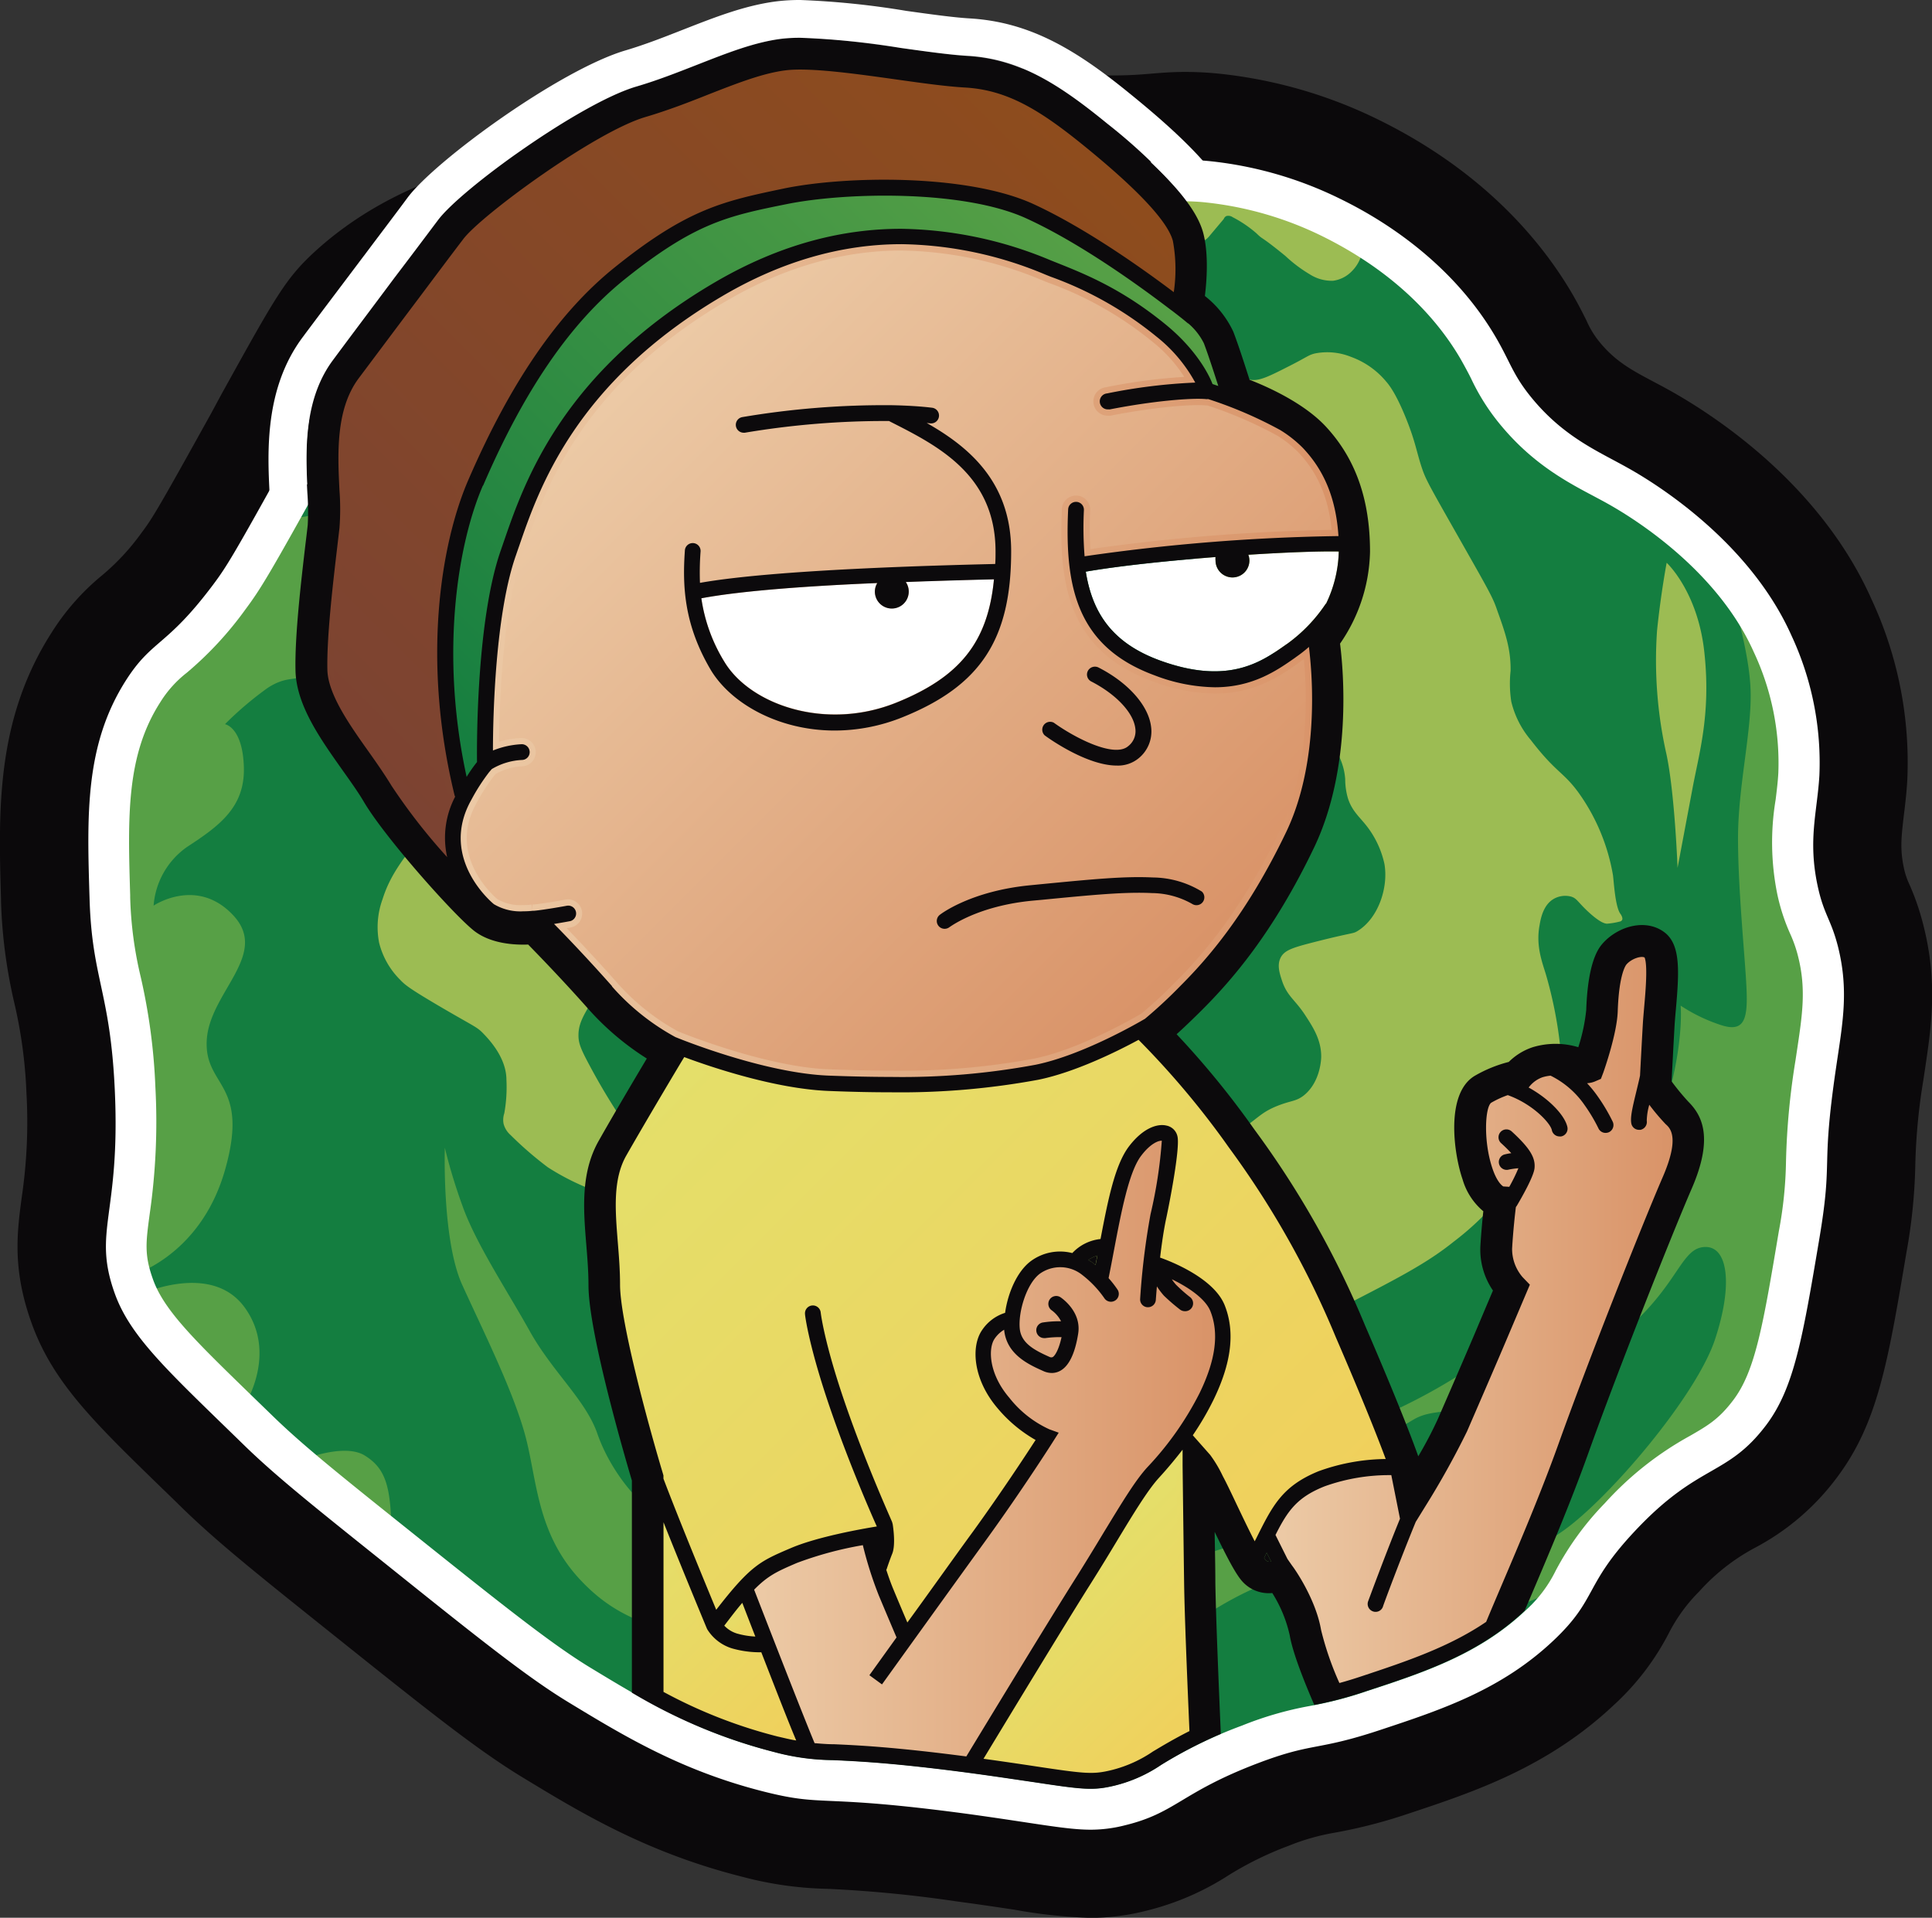 <svg id="Capa_1" data-name="Capa 1" xmlns="http://www.w3.org/2000/svg" xmlns:xlink="http://www.w3.org/1999/xlink" viewBox="0 0 306.76 304.51"><rect x="0" y="0" width="306.76" height="304.51" fill="#333333" stroke="none"/><defs><style>.cls-1{fill:#147e40;}.cls-2{fill:#57a046;}.cls-3{fill:#9cbc53;}.cls-4{fill:#fff;}.cls-5{fill:#0b090b;}.cls-10,.cls-11,.cls-12,.cls-13,.cls-14,.cls-15,.cls-6,.cls-7,.cls-8{stroke-miterlimit:10;}.cls-10,.cls-11,.cls-12,.cls-13,.cls-6,.cls-7{stroke-width:2px;}.cls-6{fill:url(#Degradado_sin_nombre_27);stroke:url(#Degradado_sin_nombre_27-2);}.cls-7{fill:url(#Degradado_sin_nombre_41);stroke:url(#Degradado_sin_nombre_41-2);}.cls-8{fill:url(#Degradado_sin_nombre_45);stroke:url(#Degradado_sin_nombre_45-2);}.cls-9{fill:#0c0a0c;}.cls-10{fill:url(#Degradado_sin_nombre_37);stroke:url(#Degradado_sin_nombre_37-2);}.cls-11{fill:url(#Degradado_sin_nombre_37-3);stroke:url(#Degradado_sin_nombre_37-4);}.cls-12{fill:url(#Degradado_sin_nombre_37-5);stroke:url(#Degradado_sin_nombre_37-6);}.cls-13{fill:url(#Degradado_sin_nombre_37-7);stroke:url(#Degradado_sin_nombre_37-8);}.cls-14{fill:url(#Degradado_sin_nombre_27-3);stroke:url(#Degradado_sin_nombre_27-4);}.cls-15{fill:url(#Degradado_sin_nombre_27-5);stroke:url(#Degradado_sin_nombre_27-6);}</style><linearGradient id="Degradado_sin_nombre_27" x1="96.57" y1="61.35" x2="189.59" y2="154.37" gradientUnits="userSpaceOnUse"><stop offset="0" stop-color="#eccaa6"/><stop offset="1" stop-color="#d99368"/></linearGradient><linearGradient id="Degradado_sin_nombre_27-2" x1="72.11" y1="104.89" x2="213.55" y2="104.89" xlink:href="#Degradado_sin_nombre_27"/><linearGradient id="Degradado_sin_nombre_41" x1="161.01" y1="11.02" x2="53.44" y2="118.59" gradientUnits="userSpaceOnUse"><stop offset="0" stop-color="#8e4c1d"/><stop offset="1" stop-color="#7c4332"/></linearGradient><linearGradient id="Degradado_sin_nombre_41-2" x1="162.02" y1="10.61" x2="52.85" y2="119.77" xlink:href="#Degradado_sin_nombre_41"/><linearGradient id="Degradado_sin_nombre_45" x1="168.17" y1="30.75" x2="74.82" y2="124.1" gradientUnits="userSpaceOnUse"><stop offset="0" stop-color="#57a046"/><stop offset="1" stop-color="#147e40"/></linearGradient><linearGradient id="Degradado_sin_nombre_45-2" x1="168.74" y1="30.62" x2="74.27" y2="125.08" xlink:href="#Degradado_sin_nombre_45"/><linearGradient id="Degradado_sin_nombre_37" x1="98.62" y1="248.45" x2="126.5" y2="276.33" gradientUnits="userSpaceOnUse"><stop offset="0" stop-color="#e4df6a"/><stop offset="1" stop-color="#f0d05c"/></linearGradient><linearGradient id="Degradado_sin_nombre_37-2" x1="96.16" y1="244.68" x2="128.64" y2="277.16" xlink:href="#Degradado_sin_nombre_37"/><linearGradient id="Degradado_sin_nombre_37-3" x1="116.22" y1="256.13" x2="119.93" y2="259.84" xlink:href="#Degradado_sin_nombre_37"/><linearGradient id="Degradado_sin_nombre_37-4" x1="115.62" y1="255.11" x2="121.43" y2="260.92" xlink:href="#Degradado_sin_nombre_37"/><linearGradient id="Degradado_sin_nombre_37-5" x1="167.57" y1="250.36" x2="190.48" y2="273.26" xlink:href="#Degradado_sin_nombre_37"/><linearGradient id="Degradado_sin_nombre_37-6" x1="166.96" y1="249.02" x2="191.65" y2="273.71" xlink:href="#Degradado_sin_nombre_37"/><linearGradient id="Degradado_sin_nombre_37-7" x1="106.7" y1="169.83" x2="194.35" y2="257.48" xlink:href="#Degradado_sin_nombre_37"/><linearGradient id="Degradado_sin_nombre_37-8" x1="105.67" y1="169.21" x2="195.34" y2="258.89" xlink:href="#Degradado_sin_nombre_37"/><linearGradient id="Degradado_sin_nombre_27-3" x1="119.71" y1="230.02" x2="192.88" y2="230.02" xlink:href="#Degradado_sin_nombre_27"/><linearGradient id="Degradado_sin_nombre_27-4" x1="119.13" y1="230.04" x2="193.38" y2="230.04" xlink:href="#Degradado_sin_nombre_27"/><linearGradient id="Degradado_sin_nombre_27-5" x1="202.52" y1="209.58" x2="265.57" y2="209.58" xlink:href="#Degradado_sin_nombre_27"/><linearGradient id="Degradado_sin_nombre_27-6" x1="201.96" y1="209.63" x2="266.07" y2="209.63" xlink:href="#Degradado_sin_nombre_27"/></defs><title>logo</title><path class="cls-1" d="M173.2,297a78,78,0,0,1-11.08-1.21c-2.45-.37-5.51-.83-9.25-1.33a205.88,205.88,0,0,0-21.14-2,50,50,0,0,1-12-1.68c-14.12-3.56-23.67-9.36-32.9-15-6.82-4.14-14.57-10.34-30-22.69-11.24-9-17.43-13.94-22.72-19.1-1.15-1.12-2.24-2.19-3.29-3.2-10.29-10-16-15.49-18.73-23.26-2.46-6.87-1.87-11.34-1.18-16.52a88.46,88.46,0,0,0,.8-17.81A82.51,82.51,0,0,0,9.63,157.8a73.76,73.76,0,0,1-1.94-14.91v-.35c-.41-13.43-.79-26.11,6.8-38A30.68,30.68,0,0,1,21.15,97a43.82,43.82,0,0,0,7.4-8c1.93-2.56,2.95-4.25,11.51-19.68l1.76-3.18c8.44-15.25,9.52-17.21,13.3-20.68,7.52-6.92,15.59-9.72,20.93-11.58a48,48,0,0,1,13-2.76,23.12,23.12,0,0,0,8.37-2,31.76,31.76,0,0,0,7.41-4.32A35.73,35.73,0,0,1,116.7,18.7a62.73,62.73,0,0,1,16.92-2.5h0c4.2-.17,7.08.06,18.69,1.21,6.78.67,11.05,1.11,13.93,1.41,4.87.51,5.49.58,7.53.63a76.69,76.69,0,0,0,9.69-.28,44.76,44.76,0,0,1,9.46,0,67,67,0,0,1,22.65,6.56c15.38,7.56,23.53,17.66,27.65,24.8.84,1.46,1.44,2.66,2,3.72a21.64,21.64,0,0,0,3,4.88c3.48,4.22,7.11,6.14,10.95,8.17l2.3,1.24c4.87,2.71,21.35,12.84,28.86,29.71a54,54,0,0,1,5,25.24c-.11,1.84-.31,3.49-.51,5.08-.45,3.64-.8,6.51.08,10.68a18.46,18.46,0,0,0,1.31,4,33.31,33.31,0,0,1,1.9,5.53c1.92,7.64,1,13.58.07,19.87L298,170.3a101.61,101.61,0,0,0-1.37,14.42,77.8,77.8,0,0,1-1.32,13c-2.83,16.84-4.25,25.29-9.66,32.47a31.25,31.25,0,0,1-10.78,9.12,39.65,39.65,0,0,0-10.56,8.3,33.66,33.66,0,0,0-5.89,8.09,33.71,33.71,0,0,1-7.28,9.52c-9.36,8.84-19.84,12.31-30,15.67a74.18,74.18,0,0,1-10.7,2.79,42.33,42.33,0,0,0-8.58,2.44,61.82,61.82,0,0,0-10.76,5.28,34.74,34.74,0,0,1-10.91,4.74A28.26,28.26,0,0,1,173.2,297Z"/><path class="cls-2" d="M63.07,114.1c4.89-1.78,12.75-11.26,28.45-17s24.59-5.48,28.15-4.89,8.29,1.48,10.07-2.37-2.37-6.67-7.55-6.81-19.12-.08-25.34-.86-14.66,2.34-17.33,5.45-5.22,7.11-9.11,6.22S64.52,90,66.07,86.25s3.12-7.67.78-10.78-6,.55-9.11,2.33-9.89,5.89-12.11,3.67S35.41,96.36,35.41,96.36L20.5,114.13l-3.87,19.78L19,157l2.11,17.34L18.74,200.8l1.76,6.45,15,18,17.29,16.32,9.38,3.56c0-8.66-.67-11.77-4.23-14s-11.11,1.12-11.11,1.12l-8-9.12s5.34-8.22,0-15.55-16.66-2-16.66-2l-1.69-2.89s11.24-2.89,15.24-16.89-3.33-13.11-2.89-20.67,10-13.55,4.22-19.77-12.66-1.56-12.66-1.56a12.52,12.52,0,0,1,5.33-9.33c5.11-3.34,9.19-6.3,9-12.67s-3-6.81-3-6.81a53.91,53.91,0,0,1,6.81-5.78c3-1.93,4.3-1,5.93-2.08s2.07-6.22,5.18-7.11,5,1.93,4.3,4.74S58.19,115.87,63.07,114.1Z"/><path class="cls-2" d="M249.85,225s-6.89,5.34-19.78,10-17.22,5.11-29.55,8.89-25.11,8.11-33.89,12.67S150.07,262,144,259.47s-8.55-5.22-10.66-8.34-5.11-7-10.34-8.66-10.11,2.11-15.89-.34S96.7,233,94.85,227.65s-7.11-9.78-10.74-16.29-8.62-14-10.72-20a87,87,0,0,1-2.76-9.11s-.47,14.66,2.76,21.77,7.91,16.45,9.91,23.56,1.77,15.78,8.89,23.33,12.66,6.45,19.55,11.56,9,7.18,9.85,8.52,1.48,2.37,2.82,1.92,7.18-2.59,11.48-1.33,15.33,7,23.48,6.07,12.15-3.4,16.89-8.59,17.7-16.48,29.26-19,29.67-9.22,35-13.44S249.85,225,249.85,225Z"/><path class="cls-2" d="M288,150.1l-1.71-12.6V123.73l-3-15.41L274.78,94s3,9.19,3.18,15.71-2,15.18-2,23.4,1.11,18.78,1.34,23.67-.23,7.22-4,6a26.48,26.48,0,0,1-6.45-3.1s1.56,16.32-13.55,38.36-41.11,29.52-41.11,29.52a18.51,18.51,0,0,0,4.88.44c3.49,0,5.93-1.77,7.49-2.66s3.26-1.11,6.74-1.41,9.11-.22,22-9,13-16.3,17-16.89,5,5.63,2,14.66S255.43,238,248.11,243.13s-15.7,6.82-23.55,11.12a89.7,89.7,0,0,0-13,8.59s.74,1,7.7,0S229.44,260,237,256.76s11.7-4.89,11.7-4.89l7.56-9.18,7.7-8.59,11.86-6.82L282.63,216l3.62-14.66V182.25l3.05-21Z"/><path class="cls-3" d="M256.11,139a31.61,31.61,0,0,0-5.48-13.15c-2.46-3.36-3.55-3.12-7.56-8.33a14.72,14.72,0,0,1-3.11-6.11,18.76,18.76,0,0,1-.11-4.89c.05-3.45-.83-6-2.11-9.56C237,94.77,236.52,94,230.85,84c-4.09-7.2-4.52-8-5.11-9.77-.82-2.48-1-4.08-2.44-7.67-1.65-4.12-2.78-5.49-3.23-6a13,13,0,0,0-5.55-3.89,10.09,10.09,0,0,0-5.67-.56c-1.1.25-1.16.5-4.11,2s-4.5,2.28-5.78,2.23-2.28-.67-4.33-1.89c-3.19-1.91-3.67-3.17-5.78-3.45a7.33,7.33,0,0,0-3.11.34c-1.84.55-2.27,1.37-3.67,2a7,7,0,0,1-5.77,0c-3-1.64-3.63-6.71-2.34-10.23a10.73,10.73,0,0,1,5.34-5.66c2.16-1,2.67-.26,7.77-1.67,3.56-1,4.41-1.65,4.89-2.22l2.34-2.78a.87.87,0,0,1,.41-.47,1.18,1.18,0,0,1,1,.17,19,19,0,0,1,3.8,2.58c1.15,1.13.44.2,4.58,3.58A22.39,22.39,0,0,0,208,43.58a6.44,6.44,0,0,0,3.67,1,5.07,5.07,0,0,0,2.94-1.48,6.06,6.06,0,0,0,1.78-4.88c-.72-4.49-10.08-6.51-15.31-7.63a66,66,0,0,0-12.66-1.41c-5.61-.16-6.85.37-12.82.44a112.92,112.92,0,0,1-15-.89c-11.85-1.29-10.6-2.55-19.11-3-3.24-.19-8.38.44-18.67,1.7a3.8,3.8,0,0,0-1.33.37c-2.09,1.05-1.62,3.42-3.45,5.78-1.58,2.05-2.72,1.27-4,3.22-1,1.55-1.83,4.4-.33,6.22a4.81,4.81,0,0,0,4.67,1.34c1.87-.43,2.49-1.77,4.33-3.45a19.55,19.55,0,0,1,7-3.89c3.88-1.41,4.43-.24,10.56-1.44,3.72-.73,3.83-1.22,7.89-1.89,4.69-.78,6.54-.45,7.88,0A7.46,7.46,0,0,1,160.63,37a6.31,6.31,0,0,1,.67,3.34,7.22,7.22,0,0,1-1.89,4.22c-1.46,1.49-3.08,1.62-7,2.33a58.74,58.74,0,0,0-7.89,1.67c-3.84,1.45-6.13,4-8.67,6.89a31.18,31.18,0,0,0-5.33,8.44c-1.05,2.49-2.18,5.23-.89,6.89A3.63,3.63,0,0,0,132.07,72c2.1.23,3.1-1.37,5.67-2.33,1-.37,1.75-.47,5.11-.56,8.7-.23,8.48.28,11.34-.11a59.08,59.08,0,0,0,9.22-2.44c3.92-1.22,5.88-2,7.33-1,1,.72,1.3,2,1.78,4,.66,2.77,0,3.18.67,5,.42,1.14,1.43,2.24,3.44,4.44a29.29,29.29,0,0,0,3,3,23.63,23.63,0,0,0,4.78,3.11c3.12,1.65,5.31,3.57,8.59,6.45,2,1.77,5,5.94,10.82,14.22,0,0,2.59,3.68,6.22,9.63,2.41,4,3.36,5.81,3.55,8.3a10.88,10.88,0,0,0,.45,3.11c.72,2.16,2,3,3.26,4.74a15,15,0,0,1,2.52,5.63c.65,3.78-1,8.67-4.3,10.66-.78.47-.58.14-7,1.78-3.3.85-4.6,1.26-5.19,2.45s-.15,2.48.22,3.63c.84,2.54,2.1,3,3.78,5.63,1.16,1.79,2.46,3.79,2.45,6.44,0,.3-.09,4-2.75,6.15-1.28,1-2,.78-4.29,1.7-2.67,1.09-3,2-6.3,4.15-4.15,2.74-6.22,4.11-8.52,3.78s-3.8-2.08-6-4.59c-3.39-3.91-3.48-6.44-6-7.12a6.65,6.65,0,0,0-4.44.75c-1.37.65-1.59,1.24-4.67,3.92-2.41,2.11-3,2.35-3.63,2.45a5,5,0,0,1-4-1.34c-1.19-1.16-.89-2.26-2.15-3.33a4.18,4.18,0,0,0-2.59-1c-1.44,0-1.88,1-3.78,2.15-1.09.64-3.59,2.1-5.77,1.26a5.19,5.19,0,0,1-2.74-3.19c-.52-1.48-.21-2.6.37-5.48.72-3.63,1.16-4.28,1.11-6.29a7.57,7.57,0,0,0-.74-3.63c-.67-1.23-1.46-1.59-3.71-3.26a26.57,26.57,0,0,1-4.22-3.48c-.77-.93-2.65-3.18-2.37-6,.22-2.18,1.62-3.6,3-5a15.57,15.57,0,0,1,6.67-3.85,13.12,13.12,0,0,1,6.15-.81,12.67,12.67,0,0,1,5,1.85,9.91,9.91,0,0,1,4.3,3.92,4.83,4.83,0,0,1,.74,3.26c-.31,1.46-1.53,2.32-3,3.34-2.12,1.5-2.92,1.23-4.14,2.59a5.14,5.14,0,0,0-1.48,3,5.58,5.58,0,0,0,1.85,4.07c1.55,1.68,3.52,2.32,7.4,3.56,3.13,1,3.33.77,6.15,1.77s2.89,1.31,4.22,1.49a10.29,10.29,0,0,0,6.52-1.41c.95-.6.44-.53,4.6-5.48a7,7,0,0,0,1.77-2.82,6.1,6.1,0,0,0-.59-4.22c-1-1.79-2.63-2.54-5.78-3.93-3.31-1.45-3.91-1.1-5.33-2.29a7.57,7.57,0,0,1-2.81-5.11c-.06-1.49.57-1.77,2.07-5.63,1.05-2.72,1.57-4.1,1.26-5.19-.53-1.81-2.38-2.74-4.3-3.7a19,19,0,0,0-6.37-1.71,15.7,15.7,0,0,0-4.89-.22,13.92,13.92,0,0,0-5.26,2.15c-2.16,1.32-2.1,1.88-3.4,2.22a5.58,5.58,0,0,1-5.26-1.33,5.05,5.05,0,0,1-1.56-3.93c.39-2.73,3.95-4.3,7.3-5.77,2.61-1.16,3.56-1.1,6.66-2.67,2.51-1.27,2.18-1.46,3.45-1.89a12.22,12.22,0,0,1,9,.67c1.79.88,2,1.59,3.78,2a7,7,0,0,0,4.44-.34c.22-.09,3.46-1.58,3.56-4.11.06-1.71-1.34-2.93-3.34-4.66a21.2,21.2,0,0,0-5.89-3.67A23.43,23.43,0,0,0,158.85,100c-3.85.18-8.64.39-12.11,3.56a37.05,37.05,0,0,1-4,3.55c-2.78,2.06-4,2.22-4.67,2.23a6.37,6.37,0,0,1-3.88-1.56c-1.87-1.39-1.92-2.6-3.34-4a8.54,8.54,0,0,0-5.66-2.44c-2.66.07-4.58,2-7.12,4.44s-1.91,2.77-3.77,4.33c-.74.62-1.73,1.33-8.11,3.89-4.28,1.72-5,1.86-6.37,2.89-.28.21-3.86,2.89-3.89,4.89a.81.81,0,0,1-.19.56c-.51.47-2.08-.22-3.11-1.08-1.5-1.25-1.09-2.22-2.33-3.48a6,6,0,0,0-4.78-1.67c-.89.11-1.5.43-4.78,2.89-2.1,1.57-3.14,2.36-3.78,2.89a66.74,66.74,0,0,0-9,9.45c-4,5-6,7.59-7.22,11.44a13,13,0,0,0-.55,6.89,12.54,12.54,0,0,0,3.33,5.89c.78.83,1.51,1.41,5.89,4,6,3.53,6.25,3.43,7.33,4.55.87.91,3.66,3.8,3.67,7.34a23.46,23.46,0,0,1-.34,5.33,3.28,3.28,0,0,0-.11,1.67,3.59,3.59,0,0,0,1.11,1.78A56.42,56.42,0,0,0,87,185.36a38.91,38.91,0,0,0,8.89,4.22c2.84.92,5.26,1.24,10.11,1.89,4.51.6,7.36,1,7.56.33.26-.83-4.52-1.9-9.22-6.55a55.27,55.27,0,0,1-4.89-6.45A100.75,100.75,0,0,1,93.52,169c-1.31-2.45-1.69-3.39-1.67-4.66,0-1.92.94-3.39,2.56-6,2-3.25,2.81-3.34,3.11-5.11s-.4-3.05.44-4c.23-.26.86-.83,3-.78,2.49.06,3.69.88,6.89,2.11,4.15,1.59,4.59,1.15,6.56,2.44a8.75,8.75,0,0,1,3.66,3.78c1,2.25.37,4.46-.33,6.89-.94,3.26-1.79,3.4-3.55,7.78-1.94,4.82-1.69,6.57-1.56,7.22a7.48,7.48,0,0,0,2.56,4.44c1.44,1.12,2.54.88,5.33,1.56a20.21,20.21,0,0,1,6.67,2.67,14.42,14.42,0,0,1,5.33,7.22c.6,1.93.51,4,.33,8.22-.16,3.91-.58,5.12-.11,7.89.33,1.95.62,3.53,1.89,5a9.11,9.11,0,0,0,5.78,2.78c1.91.25,2.28-.24,5.55-.34,2.56-.07,3.52.19,5.11.23,3.92.09,7-1.26,9.67-2.45,4.12-1.82,4.33-2.89,10.22-6.78,7.65-5,8.37-3.95,12.89-7.77,2.66-2.25,7.39-6.85,7.78-7.23a19.41,19.41,0,0,1,6.67-4.77c2.84-1.14,4.42-.82,5.22-.56a4.73,4.73,0,0,1,3,2.45c.59,1.52-.19,3.14-1,4.55a34.41,34.41,0,0,1-7.67,8.89c-5.28,4.52-7.93,6.78-9.89,8.22-5.61,4.12-8.41,6.18-10.55,7.34-1.82,1-3.21,2.63-5,3.66-.26.15-1,.56-.95,1,0,.29.4.49.92.7a6,6,0,0,0,6.75-.75c3-2.26,6.45-3.67,9.61-5.61,2.54-1.56,3-1.51,10.19-4.86,5.53-2.55,10.72-5.1,14.07-6.81,9.05-4.63,13.58-7,17.78-10.37a44.94,44.94,0,0,0,12.44-14.52c2.3-4.42,5.28-10.13,4.45-17a67,67,0,0,0-2.23-11c-.65-2.09-1.57-4.56-1-7.7.2-1.18.61-3.37,2.37-4.3a3.68,3.68,0,0,1,2.66-.3c.92.29,1,.81,2.67,2.37,1.94,1.8,2.71,1.91,3,1.93a11.19,11.19,0,0,0,2-.33.58.58,0,0,0,.4-.23c.21-.33-.18-.91-.25-1C256.47,144,256.26,140.23,256.11,139Z"/><path class="cls-3" d="M115.41,213.58c-4-4.33-6.45-6.89-9.67-9.33a49.24,49.24,0,0,0-5-3.45,76.13,76.13,0,0,1,3.67,7.22c1.11,2.78,3.89,9,6.89,12.34a30.45,30.45,0,0,0,10.55,7.33,17.9,17.9,0,0,0,5.56.78,51.55,51.55,0,0,1-4.67-5.67A60.58,60.58,0,0,0,115.41,213.58Z"/><path class="cls-3" d="M270.63,103.73c-1-9.78-6-14.37-6-14.37s-.93,4.89-1.53,10.81a67.79,67.79,0,0,0,1.49,19.56c1.33,6.22,1.77,18.07,1.77,18.07l2.37-12.59C269.74,119.73,271.67,113.5,270.63,103.73Z"/><path class="cls-4" d="M173.2,297a78,78,0,0,1-11.08-1.21c-2.45-.37-5.51-.83-9.25-1.33a205.88,205.88,0,0,0-21.14-2,50,50,0,0,1-12-1.68c-14.12-3.56-23.67-9.36-32.9-15-6.82-4.14-14.57-10.34-30-22.69-11.24-9-17.43-13.94-22.72-19.1-1.15-1.12-2.24-2.19-3.29-3.2-10.29-10-16-15.49-18.73-23.26-2.46-6.87-1.87-11.34-1.18-16.52a88.46,88.46,0,0,0,.8-17.81A82.51,82.51,0,0,0,9.63,157.8a73.76,73.76,0,0,1-1.94-14.91v-.35c-.41-13.43-.79-26.11,6.8-38A30.68,30.68,0,0,1,21.15,97a43.82,43.82,0,0,0,7.4-8c1.93-2.56,2.95-4.25,11.51-19.68l1.76-3.18c8.44-15.25,9.52-17.21,13.3-20.68,7.52-6.92,15.59-9.72,20.93-11.58a48,48,0,0,1,13-2.76,23.12,23.12,0,0,0,8.37-2,31.76,31.76,0,0,0,7.41-4.32A35.73,35.73,0,0,1,116.7,18.7a62.73,62.73,0,0,1,16.92-2.5h0c4.2-.17,7.08.06,18.69,1.21,6.78.67,11.05,1.11,13.93,1.41,4.87.51,5.49.58,7.53.63a76.69,76.69,0,0,0,9.69-.28,44.76,44.76,0,0,1,9.46,0,67,67,0,0,1,22.65,6.56c15.38,7.56,23.53,17.66,27.65,24.8.84,1.46,1.44,2.66,2,3.72a21.64,21.64,0,0,0,3,4.88c3.48,4.22,7.11,6.14,10.95,8.17l2.3,1.24c4.87,2.71,21.35,12.84,28.86,29.71a54,54,0,0,1,5,25.24c-.11,1.84-.31,3.49-.51,5.08-.45,3.64-.8,6.51.08,10.68a18.46,18.46,0,0,0,1.31,4,33.31,33.31,0,0,1,1.9,5.53c1.92,7.64,1,13.58.07,19.87L298,170.3a101.61,101.61,0,0,0-1.37,14.42,77.8,77.8,0,0,1-1.32,13c-2.83,16.84-4.25,25.29-9.66,32.47a31.25,31.25,0,0,1-10.78,9.12,39.65,39.65,0,0,0-10.56,8.3,33.66,33.66,0,0,0-5.89,8.09,33.71,33.71,0,0,1-7.28,9.52c-9.36,8.84-19.84,12.31-30,15.67a74.18,74.18,0,0,1-10.7,2.79,42.33,42.33,0,0,0-8.58,2.44,61.82,61.82,0,0,0-10.76,5.28,34.74,34.74,0,0,1-10.91,4.74A28.26,28.26,0,0,1,173.2,297Zm-39-267.83a50.49,50.49,0,0,0-13.59,1.94,23,23,0,0,0-8,4.18,44.67,44.67,0,0,1-10.07,5.83A35.79,35.79,0,0,1,90.2,44.07a34.87,34.87,0,0,0-9.88,2.09c-4.59,1.6-10.86,3.78-16.4,8.87-2.16,2-3,3.35-10.73,17.4l-1.76,3.19c-8.69,15.66-10,17.84-12.5,21.2a55.62,55.62,0,0,1-9.27,10,17.86,17.86,0,0,0-4.22,4.7C20,120,20.3,129.8,20.67,142.14v.35a61,61,0,0,0,1.66,12.58,94.44,94.44,0,0,1,2.34,17.53,102.25,102.25,0,0,1-.9,20.15c-.62,4.61-.87,6.52.53,10.42,1.76,4.92,6.66,9.68,15.55,18.32l3.31,3.21c4.64,4.53,10,8.87,21.74,18.25,15,12,22.55,18,28.65,21.74,8.8,5.34,17.11,10.39,29.33,13.47a36.94,36.94,0,0,0,9.42,1.3c3.91.18,9.81.44,22.3,2.12,3.84.52,6.95,1,9.45,1.36,7.93,1.2,9.54,1.4,13,.55a22.83,22.83,0,0,0,7.32-3.27A72.5,72.5,0,0,1,197.2,274,55,55,0,0,1,208,270.88a61.39,61.39,0,0,0,9.06-2.36c9.19-3,17.87-5.92,25.14-12.78a20.76,20.76,0,0,0,4.8-6.32,46.34,46.34,0,0,1,7.81-10.73A51.81,51.81,0,0,1,268.32,228c2.88-1.66,4.61-2.67,6.9-5.7,3.5-4.64,4.74-12,7.22-26.79a64.72,64.72,0,0,0,1.14-11.16,115.31,115.31,0,0,1,1.51-16l.25-1.67c.84-5.6,1.45-9.66.17-14.76a20.75,20.75,0,0,0-1.25-3.61A30.89,30.89,0,0,1,282.2,142a41.28,41.28,0,0,1-.27-15c.18-1.45.35-2.82.43-4.25a41.47,41.47,0,0,0-3.89-19.2c-5.87-13.18-19.31-21.41-23.29-23.62-.67-.38-1.37-.74-2.07-1.12-4.35-2.3-9.77-5.17-14.9-11.39a34.19,34.19,0,0,1-4.64-7.33c-.47-.94-1-1.92-1.61-3-3.22-5.58-9.67-13.52-22.12-19.64a55,55,0,0,0-18.24-5.29,31.78,31.78,0,0,0-7.06,0,88.47,88.47,0,0,1-11.12.32c-2.54-.07-3.45-.17-8.53-.7C162,31.46,157.77,31,151,30.34c-11.6-1.15-13.65-1.29-16.88-1.16Z"/><path class="cls-5" d="M136,22.64c2.86,0,6.22.29,15.71,1.23,18.44,1.83,18.32,2,21.92,2.08,1.08,0,2.06,0,3,0,6,0,8.18-.56,11.66-.56a40.4,40.4,0,0,1,4,.22,61.13,61.13,0,0,1,20.44,5.93c3.87,1.9,17,8.56,24.89,22.22,2.23,3.86,2.64,5.85,5.63,9.48,5.1,6.19,10.54,8.43,15.11,11,3.11,1.72,19.08,11,26.08,26.66a47.85,47.85,0,0,1,4.44,22.22c-.34,5.8-1.84,10.2-.29,17.49,1,4.69,2.13,5.29,3.26,9.77,1.74,7,.69,12.23-.3,19-2.48,16.8-.46,14.09-2.67,27.26-2.66,15.81-4,23.72-8.44,29.63-6.26,8.29-10.71,6-20.89,16.88-8.12,8.66-5.85,10.69-12.89,17.34-8.31,7.85-17.83,11-27.56,14.22-10.23,3.39-10.52,1.88-19.55,5.33-12.06,4.62-12.86,7.82-20.89,9.78a22,22,0,0,1-5.46.71c-3.94,0-8.63-1-19.43-2.49-24.05-3.24-22.61-1.07-32.44-3.55-13.17-3.32-22.25-8.84-31.11-14.22-6.47-3.93-14.09-10-29.34-22.23-11.44-9.15-17.26-13.82-22.22-18.66-11.78-11.49-17.93-17-20.44-24-3.58-10,.95-12.38,0-32.45-.74-15.56-3.62-17.49-4-30.22-.4-13.17-.8-24.36,5.77-34.67,4.17-6.53,6.39-5.28,13.78-15.11,2.21-2.94,3.34-4.8,12-20.44C55.4,55,56.31,53.2,59.52,50.25c6.53-6,13.77-8.53,18.67-10.23,11.14-3.87,12.5-1,21.77-4.89s9.34-7.32,18.67-10.22a56.13,56.13,0,0,1,15.26-2.22c.71,0,1.38-.05,2.07-.05m0-14c-.83,0-1.67,0-2.64.06a69,69,0,0,0-18.84,2.84,42.56,42.56,0,0,0-14,7.23,24.81,24.81,0,0,1-5.89,3.46,16,16,0,0,1-6.11,1.42A54.74,54.74,0,0,0,73.59,26.8C68,28.73,58.71,32,50,39.94c-4.67,4.3-6.21,7.09-14.79,22.57L33.5,65.68c-8.27,14.91-9.31,16.64-10.95,18.81a36.77,36.77,0,0,1-6.3,6.83,37.79,37.79,0,0,0-8.09,9.18c-8.84,13.85-8.4,28.29-8,42.26v.35A81.58,81.58,0,0,0,2.3,159.37a75.31,75.31,0,0,1,1.9,14.2,81.41,81.41,0,0,1-.74,16.48c-.75,5.62-1.53,11.44,1.54,20,3.37,9.41,9.85,15.7,20.58,26.13q1.56,1.5,3.27,3.18c5.56,5.42,11.84,10.45,23.26,19.58,15.69,12.55,23.57,18.85,30.81,23.25,9.25,5.62,19.74,12,35,15.83a56.72,56.72,0,0,0,13.52,1.9,202.65,202.65,0,0,1,20.48,2c3.68.49,6.58.93,9.13,1.31a81.17,81.17,0,0,0,12.17,1.3A36.24,36.24,0,0,0,182,303.4a42.86,42.86,0,0,0,13-5.59,52.72,52.72,0,0,1,9.58-4.71,35,35,0,0,1,7.31-2.09,81.17,81.17,0,0,0,11.65-3c10.4-3.45,22.19-7.35,32.76-17.33A40.77,40.77,0,0,0,265,259.27a26.23,26.23,0,0,1,4.78-6.55,32.38,32.38,0,0,1,8.84-6.94,38.79,38.79,0,0,0,13-11.11c6.51-8.64,8.13-18.26,11.07-35.73a86.87,86.87,0,0,0,1.42-14,94.92,94.92,0,0,1,1.29-13.51c.08-.55.16-1.08.24-1.61,1-6.74,2.07-13.71-.22-22.8a39.63,39.63,0,0,0-2.27-6.64,11.68,11.68,0,0,1-.87-2.64c-.62-2.94-.38-4.92,0-8.2.2-1.63.43-3.48.55-5.56a61.28,61.28,0,0,0-5.63-28.73C289,76.75,272,65.84,265.13,62c-.79-.44-1.6-.87-2.43-1.31-3.57-1.89-6.15-3.26-8.68-6.33a14.55,14.55,0,0,1-2.12-3.46c-.55-1.1-1.23-2.46-2.18-4.11-4.65-8-13.77-19.39-30.84-27.78a74.83,74.83,0,0,0-25.2-7.3,53.75,53.75,0,0,0-5.47-.29c-2.09,0-3.76.14-5.37.27-1.79.15-3.48.29-6.29.29-.81,0-1.68,0-2.58,0a68.62,68.62,0,0,1-7-.59c-2.85-.29-7.17-.74-14-1.42C143.54,9,139.6,8.64,136,8.64Z"/><path class="cls-6" d="M97.15,156.61c-3.71-4.19-7.34-8-9.22-9.89,1.29-.21,2.4-.42,2.48-.43a1.25,1.25,0,0,0-.45-2.46s-3.52.65-5.22.8l-.1,0h-.1a12.43,12.43,0,0,1-1.46.08,8.2,8.2,0,0,1-4.7-1.13c-.09-.07-8.87-7.2-3.57-16.59a31.28,31.28,0,0,1,2.81-4.37l.42-.49a10.31,10.31,0,0,1,4.82-1.45,1.24,1.24,0,0,0,1.2-1.29,1.26,1.26,0,0,0-1.29-1.21,14,14,0,0,0-4.54,1c0-5.31.35-21.62,3.65-31,.16-.46.32-.94.5-1.44,3.12-9.09,8.93-26,32.33-39.75,9.28-5.45,18.84-8.21,28.4-8.21a60.87,60.87,0,0,1,22.81,4.82l.87.35a57,57,0,0,1,16.77,9.49,23.85,23.85,0,0,1,6.18,7.32,88,88,0,0,0-14,1.72A1.25,1.25,0,0,0,176,65a1,1,0,0,0,.24,0c6.86-1.34,12.84-1.83,15.21-1.63a.8.8,0,0,0,.27,0l.12,0a66.34,66.34,0,0,1,11.42,4.91,18.88,18.88,0,0,1,3.6,2.84c3.45,3.63,5.27,8.12,5.66,14a310.42,310.42,0,0,0-40.31,3.21A56.77,56.77,0,0,1,172.1,81a1.25,1.25,0,1,0-2.5-.12c-.59,12.57,1.52,21.86,13.71,26.35a27.72,27.72,0,0,0,9.59,1.9c6,0,9.85-2.67,12.66-4.64l.34-.25a21.2,21.2,0,0,0,1.93-1.52,69.32,69.32,0,0,1,.5,8.37c0,6.08-.81,14.13-4.1,21-6.3,13.16-12.63,20.28-16.85,24.5a75.11,75.11,0,0,1-5.58,5.18c-1.19.7-10,5.79-17.34,7.29a115.34,115.34,0,0,1-23,1.94c-3,0-6.29-.07-9.94-.21-10.14-.41-23.23-5.68-24.29-6.12A36.88,36.88,0,0,1,97.15,156.61Z"/><path class="cls-4" d="M210.57,95.82l-.11.11a24.77,24.77,0,0,1-6,6.24l-.35.24c-3.85,2.71-9.13,6.42-20,2.44-7.49-2.76-10.66-7.5-11.71-14.08,5.83-1,13.41-1.75,20.6-2.32A2.51,2.51,0,0,0,193,89a2.69,2.69,0,0,0,5.38,0,2.72,2.72,0,0,0-.17-.91c5.92-.38,11.16-.58,14.36-.52A20.1,20.1,0,0,1,210.57,95.82Z"/><path class="cls-7" d="M71,136.1a93.5,93.5,0,0,1-8.85-11.36c-1-1.65-2.21-3.4-3.52-5.25-3.07-4.32-6.56-9.23-6.65-13.15-.11-5.25.89-13.73,1.55-19.34.14-1.18.26-2.24.37-3.15a39.84,39.84,0,0,0,0-6c-.28-5.69-.63-12.77,3-17.71,3-4,6.55-8.75,9.69-12.92C69.46,43.39,72,40,73.53,38c2.74-3.71,20.82-17,28.92-19.41,3.63-1.07,7-2.38,10.16-3.64,4.35-1.7,8.47-3.32,12.11-3.78,3.84-.48,11.12.54,17.53,1.44,4.11.58,8,1.12,11,1.29,6.84.4,12.09,3.7,19.37,9.66,8.24,6.74,12.82,11.69,13.61,14.7a24.78,24.78,0,0,1,.14,8.13c-5.31-4-14.16-10.25-22.31-14-10.45-4.78-29.71-4.5-39.59-2.46-9.49,2-15.22,3.14-26.9,12.55-8.89,7.16-16.47,18.17-23.18,33.66C69.9,86.45,67,105.06,72.18,126.3a1.76,1.76,0,0,0,.09.2A14,14,0,0,0,71,136.1Z"/><path class="cls-8" d="M76.67,77.11C83.21,62,90.55,51.3,99.12,44.4c11.21-9,16.4-10.1,25.84-12s28.07-2.27,38,2.28c8.51,3.89,17.86,10.64,22.9,14.49v0l.25.18c1.06.81,1.92,1.49,2.51,2l.05,0a9.94,9.94,0,0,1,2.48,3.16c.69,1.81,1.68,4.87,2.29,6.78l-.92-.31s-1.59-4.66-7.41-9.43c-7.41-6.07-13.59-8.33-18.3-10.22a63.36,63.36,0,0,0-23.74-5c-8.82,0-18.82,2.19-29.67,8.56C88,59.82,82.66,78.41,79.52,87.37,75.37,99.23,75.74,121,75.74,121a22.07,22.07,0,0,0-1.65,2.36C69.8,103.66,72.71,86.26,76.67,77.11Z"/><path class="cls-9" d="M172.81,200.06a4.68,4.68,0,0,1,1.42-.69l-.3,1.51c-.16-.14-.31-.27-.48-.4S173,200.2,172.81,200.06Z"/><path class="cls-10" d="M120.69,262.39a16.21,16.21,0,0,1-4.42-.61,7.08,7.08,0,0,1-3.94-3h0l-.07-.13c0-.12-3.76-9-6.9-16.91v26.94a78.28,78.28,0,0,0,18.15,7.09c1.15.29,2.09.5,2.93.66-1.1-2.62-2.79-6.93-5.54-14Z"/><path class="cls-11" d="M119.91,259.86c-.64-1.64-1.33-3.43-2.07-5.35-.82,1-1.76,2.18-2.86,3.62a4.6,4.6,0,0,0,2,1.25A12.77,12.77,0,0,0,119.91,259.86Z"/><path class="cls-12" d="M187.78,232.7l0-2.51c-1.14,1.5-2.39,3-3.75,4.46-1.75,1.9-3.9,5.44-6.61,9.92-1.26,2.08-2.66,4.4-4.25,6.92-4,6.33-13.19,21.5-17,27.78,3.3.45,6,.86,8.27,1.2,8,1.2,9.14,1.31,12.08.59a20.41,20.41,0,0,0,6.63-3c1.52-.91,3.34-2,5.75-3.21-.31-7.16-.78-18.3-.85-23.59C187.91,243.39,187.78,232.7,187.78,232.7Z"/><path class="cls-13" d="M212.19,212.42a142.86,142.86,0,0,0-17-30.17l-.71-1a134.6,134.6,0,0,0-13-15.45l-.62-.63c-3.45,1.87-10.06,5.13-15.87,6.33a120.16,120.16,0,0,1-23.51,2c-3.51,0-6.9-.09-10-.22-8.29-.33-18.24-3.68-22.76-5.37l-.32.53c0,.09-5.36,8.94-8.86,15.07-2.17,3.79-1.78,8.64-1.37,13.78.18,2.19.36,4.46.36,6.75,0,6.08,4.9,23.68,6.79,29.95l.1.35v.51c2.46,6.49,6.62,16.57,8.38,20.82,5.43-7,7-7.72,11.53-9.66l.26-.11c4.19-1.81,11.3-3.07,13.71-3.46-.76-1.69-4.28-9.68-7.34-18.55-3.45-10-4-15-4.06-15.15a1.25,1.25,0,0,1,2.49-.28s.59,4.91,3.94,14.62,7.36,18.58,7.4,18.67l.09.33c.12.76.46,3.35-.07,4.68-.43,1.06-.89,2.44-.89,2.46s0,.06-.06.1c.34,1,.72,2.13,1.14,3.13.87,2.09,1.67,4,2.21,5.24,3.38-4.7,7.5-10.41,10.43-14.45,4.42-6.11,8.34-12.07,9.93-14.53a22.17,22.17,0,0,1-6-5c-4-4.63-4.26-9.84-2.53-12.4a6.87,6.87,0,0,1,3.69-2.79c.42-3.1,1.88-6.57,4.08-8.21a7.82,7.82,0,0,1,6.59-1.28,7.13,7.13,0,0,1,4.48-2.23c1.19-6.21,2.38-11.93,4.54-14.74s4.55-3.62,5.95-3.27a2.23,2.23,0,0,1,1.75,1.83c.32,1.9-1,9.18-1.78,12.76-.41,1.92-.74,4.23-1,6.37,1.35.47,8.5,3.15,10.26,7.58,1.67,4.22,1.08,9.15-1.82,15.08a45.69,45.69,0,0,1-3.25,5.55l2.76,3.12a19.87,19.87,0,0,1,2,3.36c.52,1,1.29,2.57,2.17,4.43.77,1.61,1.91,4,2.9,5.93l.13-.26c2.59-5.31,4.15-8.51,10.08-10.81a32.17,32.17,0,0,1,10.66-1.94C219.07,228.94,216.78,223,212.19,212.42Z"/><path class="cls-9" d="M201,247.76c-.08-.09-.18-.23-.29-.38l.41-.83.71,1.4A.86.86,0,0,1,201,247.76Z"/><path class="cls-14" d="M186,203.14a7.52,7.52,0,0,0,.67.87,25.17,25.17,0,0,0,2.27,2,1.25,1.25,0,0,1-.77,2.24,1.29,1.29,0,0,1-.76-.26,30.49,30.49,0,0,1-2.55-2.2,11.76,11.76,0,0,1-1.12-1.48c-.11,1.28-.17,2.11-.17,2.14a1.25,1.25,0,0,1-1.25,1.17h-.08a1.24,1.24,0,0,1-1.16-1.33,115.66,115.66,0,0,1,1.65-13.44,73.3,73.3,0,0,0,1.79-11.67c-.49,0-1.77.43-3.28,2.39-1.95,2.55-3.16,8.93-4.33,15.09-.27,1.44-.55,2.9-.84,4.34a16.73,16.73,0,0,1,1.44,1.85,1.25,1.25,0,0,1-2.11,1.34,16.65,16.65,0,0,0-3.49-3.68,5.59,5.59,0,0,0-6.76-.21c-2.1,1.57-3.46,6.08-3.18,8.75.24,2.29,2.31,3.39,4.79,4.49.28.13.37.07.43,0,.44-.24,1-1.3,1.41-3.17a16.17,16.17,0,0,0-2.56.15,1,1,0,0,1-.24,0,1.25,1.25,0,0,1-.23-2.47,17.32,17.32,0,0,1,2.95-.2,4.87,4.87,0,0,0-1.48-1.74,1.25,1.25,0,0,1,1.37-2.09c.14.09,3.4,2.26,2.83,5.8-.5,3.16-1.47,5.15-2.86,5.9a2.76,2.76,0,0,1-1.33.34,3.25,3.25,0,0,1-1.31-.29c-2.33-1-5.84-2.61-6.25-6.52a.13.13,0,0,0,0-.06,4.71,4.71,0,0,0-1.53,1.45c-1,1.49-1,5.5,2.36,9.37a17.08,17.08,0,0,0,6.36,5l1.47.53-.84,1.32c0,.08-5,7.83-10.78,15.84s-16.44,22.81-16.44,22.81l-2-1.46,4.31-6c-.3-.7-1.47-3.45-2.81-6.65a60.44,60.44,0,0,1-2.54-8,57.33,57.33,0,0,0-10.51,2.82l-.26.11c-2.79,1.21-4.32,1.87-6.54,4.14,4.59,11.85,8.08,20.71,9.6,24.37.92.07,1.89.12,3.11.17,3.8.17,9.46.43,21,1.94,3.37-5.55,13.39-22,17.59-28.74,1.57-2.51,3-4.81,4.22-6.89,2.9-4.78,5-8.23,6.92-10.32a49.87,49.87,0,0,0,8.24-11.7c2.57-5.26,3.14-9.53,1.73-13.06C191.3,206.09,188.42,204.29,186,203.14Z"/><path class="cls-15" d="M264.53,178.46a34.84,34.84,0,0,1-2.6-3.08,10,10,0,0,0-.4,2.53,1.27,1.27,0,0,1-1,1.45l-.23,0a1.24,1.24,0,0,1-1.22-1c-.19-1,.17-2.52.81-5.15.19-.8.4-1.64.57-2.45.11-2.1.31-5.84.46-8.44,0-.75.13-1.63.21-2.58.19-2.14.58-6.53.05-7.75-.59-.28-2.09.21-2.87,1.11-.12.14-1.19,1.54-1.39,7.45-.12,3.51-2.07,9.09-2.29,9.72l-.38,1-1,.43a3.86,3.86,0,0,1-1.2.26,18.42,18.42,0,0,1,1.63,2,28.63,28.63,0,0,1,2.45,4.12,1.26,1.26,0,0,1-.61,1.66,1.4,1.4,0,0,1-.53.11,1.25,1.25,0,0,1-1.13-.72,26.22,26.22,0,0,0-2.22-3.72,14.14,14.14,0,0,0-5.38-4.65,6.59,6.59,0,0,0-1.28.25,4.66,4.66,0,0,0-2,1.38l-.21.25c3.27,1.8,5.78,4.45,6.16,6.29a1.25,1.25,0,0,1-1,1.48,1.07,1.07,0,0,1-.25,0,1.25,1.25,0,0,1-1.22-1c-.23-1.1-3-4.13-7-5.56a15.55,15.55,0,0,0-2.63,1.21c-1,.74-1.26,6.21.22,10.5.71,2,1.47,2.65,1.7,2.79l.95.06a27.75,27.75,0,0,0,1.45-2.95,12.37,12.37,0,0,0-1.51.21,1.25,1.25,0,0,1-.79-2.37,8,8,0,0,1,1.17-.23c-.4-.44-.92-1-1.62-1.6a1.25,1.25,0,0,1,1.69-1.85c2.84,2.61,3.79,4.13,3.62,5.83-.12,1.25-2,4.58-2.83,6l-.13.17c-.13,1-.43,3.7-.6,6.58a6.85,6.85,0,0,0,1.67,4.56l1.15,1.19-.65,1.53-3.33,7.85c-1.06,2.5-3,7-4.58,10.64l-1.43,3.3a133.09,133.09,0,0,1-6.61,11.88l-1.52,2.46c-2.47,6-5.17,13.37-5.21,13.47a1.23,1.23,0,0,1-1.17.82,1.09,1.09,0,0,1-.43-.08,1.25,1.25,0,0,1-.75-1.6c.15-.39,2.66-7.23,5.06-13.11l-1.38-6.92A30.45,30.45,0,0,0,210.34,236c-4.36,1.7-5.87,3.85-7.82,7.73l1.9,3.81.78,1.12c.15.2,3.69,5.09,4.56,10.16a48.52,48.52,0,0,0,2.91,8.42c1.11-.3,2.28-.66,3.57-1.09,7.11-2.36,13.84-4.59,19.73-8.62.73-1.77,1.57-3.73,2.46-5.83,2.79-6.56,6.27-14.72,9.07-22.55,4.82-13.47,13.33-34.91,16.5-42.23C266.72,180.65,265.24,179.17,264.53,178.46Z"/><path class="cls-4" d="M139.28,92.58a2.6,2.6,0,0,0-.37,1.33,2.69,2.69,0,0,0,5.38,0,2.66,2.66,0,0,0-.47-1.52c5.78-.22,10.87-.35,14-.43-.95,10-5.45,15.52-15.47,19.57-11.29,4.56-23.26.33-27.34-6.48A26.38,26.38,0,0,1,111.36,95C117.91,93.76,129.13,93,139.28,92.58Z"/><path class="cls-9" d="M149,147a1.25,1.25,0,0,0,1.75.22c.05,0,4.37-3.35,13.13-4.2l1.53-.14c8.23-.8,13.2-1.28,17.51-1.07a13.14,13.14,0,0,1,6.44,1.76,1.25,1.25,0,0,0,1.47-2,15.14,15.14,0,0,0-7.79-2.24c-4.49-.22-9.53.27-17.87,1.08l-1.53.15c-9.48.91-14.23,4.55-14.43,4.71A1.24,1.24,0,0,0,149,147Z"/><path class="cls-9" d="M177.31,121.56a5.16,5.16,0,0,0,3.46-1.14,5.48,5.48,0,0,0,2-5c-.39-3.35-3.59-7-8.35-9.43a1.27,1.27,0,0,0-1.69.54,1.24,1.24,0,0,0,.54,1.68c4,2.06,6.73,5,7,7.5a3,3,0,0,1-1.15,2.78c-2.2,1.88-8.4-1.29-11.79-3.73a1.25,1.25,0,0,0-1.46,2C166.73,117.41,172.66,121.56,177.31,121.56Z"/><path class="cls-9" d="M132.53,116a28.91,28.91,0,0,0,10.79-2.12c12.4-5,17.23-12.39,17.23-26.35,0-11.07-6.81-16.62-13.41-20.37l.52.06a1.25,1.25,0,1,0,.31-2.48c-1.72-.21-3.89-.35-6.43-.4h0a135.11,135.11,0,0,0-23.68,1.89,1.25,1.25,0,0,0,.2,2.48.71.71,0,0,0,.2,0,134.45,134.45,0,0,1,22.9-1.86l.34.18c7.38,3.74,16.57,8.39,16.57,20.52,0,.68,0,1.32-.05,2-9.06.22-35,.88-46.88,3a43.82,43.82,0,0,1,.09-4.91,1.25,1.25,0,1,0-2.49-.17c-.39,5.59-.14,11.76,4.17,19C116.19,111.82,123.76,116,132.53,116Zm6.75-23.39a2.6,2.6,0,0,0-.37,1.33,2.69,2.69,0,0,0,5.38,0,2.66,2.66,0,0,0-.47-1.52c5.78-.22,10.87-.35,14-.43-.95,10-5.45,15.52-15.47,19.57-11.29,4.56-23.26.33-27.34-6.48A26.38,26.38,0,0,1,111.36,95C117.91,93.76,129.13,93,139.28,92.58Z"/><path class="cls-9" d="M268.06,174.92a37.67,37.67,0,0,1-2.65-3.22c.1-1.86.32-6.19.49-9.09.05-.71.12-1.53.2-2.42.53-6,.71-10-1.63-12-3-2.47-7.55-1.15-10,1.62-.58.67-2.34,2.7-2.61,10.55a28.28,28.28,0,0,1-1.26,5.92,12.52,12.52,0,0,0-7.23,0,9.71,9.71,0,0,0-3.81,2.34,21.14,21.14,0,0,0-5.34,2.17c-4.79,2.77-3.38,12.47-2,16.46a10.35,10.35,0,0,0,3.3,5.08c-.15,1.37-.34,3.41-.47,5.59a11.5,11.5,0,0,0,2,7c-.68,1.59-1.83,4.32-2.76,6.52-1.06,2.5-3,7-4.57,10.61l-1.43,3.29a63.77,63.77,0,0,1-3.1,5.9c-.8-2.26-3.06-8.3-8.45-20.78a146.56,146.56,0,0,0-17.54-31.07l-.71-1a138.64,138.64,0,0,0-11.67-14.17c1-.9,2.34-2.17,4.06-3.88,4.47-4.48,11.19-12,17.82-25.87,6-12.65,4.61-28.08,4.07-32.27a26.53,26.53,0,0,0,4.76-14.59c0-8.37-2.33-14.89-7.13-20-3.6-3.79-9.47-6.33-12-7.31-.59-1.87-1.75-5.48-2.58-7.64A15.58,15.58,0,0,0,191.31,47c.28-2.27.63-6.62-.26-10-1.12-4.23-5.83-9.56-15.28-17.3-7.91-6.47-14.09-10.31-22.25-10.78C150.73,8.7,147,8.17,143,7.61c-7.06-1-14.36-2-18.86-1.45-4.26.54-8.65,2.27-13.3,4.09-3.12,1.22-6.34,2.48-9.76,3.5C92.1,16.39,73.12,30.08,69.51,35c-1.49,2-4.05,5.42-7,9.27-3.15,4.18-6.71,8.9-9.71,13-4.75,6.38-4.33,14.79-4,20.94a39.75,39.75,0,0,1,.06,5.16c-.1.9-.23,2-.37,3.12-.67,5.75-1.7,14.44-1.57,20s4.07,11,7.56,15.94c1.25,1.76,2.43,3.42,3.29,4.88,3.31,5.64,14.31,18,17.53,20.51,2.71,2.09,6.55,2.24,8.56,2.16,1.64,1.67,5.54,5.7,9.52,10.19a43.55,43.55,0,0,0,9.32,7.91c-1.82,3.05-5.15,8.67-7.6,13-2.94,5.13-2.47,11-2,16.66.17,2.1.34,4.26.34,6.35,0,7.61,6,28,6.89,31v33.68a85.12,85.12,0,0,0,22.54,9.42,36.94,36.94,0,0,0,9.42,1.3c3.91.18,9.81.44,22.3,2.12,3.84.52,6.95,1,9.45,1.36,7.93,1.2,9.54,1.4,13,.55a22.83,22.83,0,0,0,7.32-3.27,71.55,71.55,0,0,1,9.48-4.93c-.26-6.07-.79-18.54-.87-24.08,0-2.51-.07-5.31-.11-8,1.94,4,3.36,6.76,4.45,7.93a5.64,5.64,0,0,0,4.7,1.78,21.1,21.1,0,0,1,2.77,6.71c.51,3,2.58,8,3.9,11.06a59.53,59.53,0,0,0,8.3-2.21c9.18-3,17.85-5.91,25.1-12.75.3-.69.59-1.39.9-2.11,2.82-6.62,6.33-14.86,9.18-22.82,4.78-13.39,13.24-34.67,16.38-41.94C272.19,180.58,270.2,177.06,268.06,174.92Zm-57.49-79.1-.11.11a24.77,24.77,0,0,1-6,6.24l-.35.24c-3.85,2.71-9.13,6.42-20,2.44-7.49-2.76-10.66-7.5-11.71-14.08,5.83-1,13.41-1.75,20.6-2.32A2.51,2.51,0,0,0,193,89a2.69,2.69,0,0,0,5.38,0,2.72,2.72,0,0,0-.17-.91c5.92-.38,11.16-.58,14.36-.52A20.1,20.1,0,0,1,210.57,95.82ZM71,136.1a93.5,93.5,0,0,1-8.85-11.36c-1-1.65-2.21-3.4-3.52-5.25-3.07-4.32-6.56-9.23-6.65-13.15-.11-5.25.89-13.73,1.55-19.34.14-1.18.26-2.24.37-3.15a39.84,39.84,0,0,0,0-6c-.28-5.69-.63-12.77,3-17.71,3-4,6.55-8.75,9.69-12.92C69.46,43.39,72,40,73.53,38c2.74-3.71,20.82-17,28.92-19.41,3.63-1.07,7-2.38,10.16-3.64,4.35-1.7,8.47-3.32,12.11-3.78,3.84-.48,11.12.54,17.53,1.44,4.11.58,8,1.12,11,1.29,6.84.4,12.09,3.7,19.37,9.66,8.24,6.74,12.82,11.69,13.61,14.7a24.78,24.78,0,0,1,.14,8.13c-5.31-4-14.16-10.25-22.31-14-10.45-4.78-29.71-4.5-39.59-2.46-9.49,2-15.22,3.14-26.9,12.55-8.89,7.16-16.47,18.17-23.18,33.66C69.9,86.45,67,105.06,72.18,126.3a1.76,1.76,0,0,0,.09.2A14,14,0,0,0,71,136.1Zm5.71-59C83.21,62,90.55,51.3,99.12,44.4c11.21-9,16.4-10.1,25.84-12s28.07-2.27,38,2.28c8.51,3.89,17.86,10.64,22.9,14.49v0l.25.18c1.06.81,1.92,1.49,2.51,2l.05,0a9.94,9.94,0,0,1,2.48,3.16c.69,1.81,1.68,4.87,2.29,6.78l-.92-.31s-1.59-4.66-7.41-9.43c-7.41-6.07-13.59-8.33-18.3-10.22a63.36,63.36,0,0,0-23.74-5c-8.82,0-18.82,2.19-29.67,8.56C88,59.82,82.66,78.41,79.52,87.37,75.37,99.23,75.74,121,75.74,121a22.07,22.07,0,0,0-1.65,2.36C69.8,103.66,72.71,86.26,76.67,77.11Zm20.48,79.5c-3.71-4.19-7.34-8-9.22-9.89,1.29-.21,2.4-.42,2.48-.43a1.25,1.25,0,0,0-.45-2.46s-3.52.65-5.22.8l-.1,0h-.1a12.43,12.43,0,0,1-1.46.08,8.2,8.2,0,0,1-4.7-1.13c-.09-.07-8.87-7.2-3.57-16.59a31.28,31.28,0,0,1,2.81-4.37l.42-.49a10.31,10.31,0,0,1,4.82-1.45,1.24,1.24,0,0,0,1.2-1.29,1.26,1.26,0,0,0-1.29-1.21,14,14,0,0,0-4.54,1c0-5.31.35-21.62,3.65-31,.16-.46.32-.94.5-1.44,3.12-9.09,8.93-26,32.33-39.75,9.28-5.45,18.84-8.21,28.4-8.21a60.87,60.87,0,0,1,22.81,4.82l.87.35a57,57,0,0,1,16.77,9.49,23.85,23.85,0,0,1,6.18,7.32,88,88,0,0,0-14,1.72A1.25,1.25,0,0,0,176,65a1,1,0,0,0,.24,0c6.86-1.34,12.84-1.83,15.21-1.63a.8.8,0,0,0,.27,0l.12,0a66.34,66.34,0,0,1,11.42,4.91,18.88,18.88,0,0,1,3.6,2.84c3.45,3.63,5.27,8.12,5.66,14a310.42,310.42,0,0,0-40.31,3.21A56.77,56.77,0,0,1,172.1,81a1.25,1.25,0,1,0-2.5-.12c-.59,12.57,1.52,21.86,13.71,26.35a27.72,27.72,0,0,0,9.59,1.9c6,0,9.85-2.67,12.66-4.64l.34-.25a21.2,21.2,0,0,0,1.93-1.52,69.32,69.32,0,0,1,.5,8.37c0,6.08-.81,14.13-4.1,21-6.3,13.16-12.63,20.28-16.85,24.5a75.11,75.11,0,0,1-5.58,5.18c-1.19.7-10,5.79-17.34,7.29a115.34,115.34,0,0,1-23,1.94c-3,0-6.29-.07-9.94-.21-10.14-.41-23.23-5.68-24.29-6.12A36.88,36.88,0,0,1,97.15,156.61ZM123.5,275.74a78.28,78.28,0,0,1-18.15-7.09V241.71c3.14,7.88,6.85,16.79,6.9,16.91l.07.13h0a7.08,7.08,0,0,0,3.94,3,16.21,16.21,0,0,0,4.42.61h.2c2.75,7.08,4.44,11.39,5.54,14C125.59,276.24,124.65,276,123.5,275.74ZM115,258.13c1.1-1.44,2-2.63,2.86-3.62.74,1.92,1.43,3.71,2.07,5.35a12.77,12.77,0,0,1-2.92-.48A4.6,4.6,0,0,1,115,258.13Zm38.45,20.77c-11.55-1.51-17.21-1.77-21-1.94-1.22,0-2.19-.1-3.11-.17-1.52-3.66-5-12.52-9.6-24.37,2.22-2.27,3.75-2.93,6.54-4.14l.26-.11A57.33,57.33,0,0,1,137,245.35a60.44,60.44,0,0,0,2.54,8c1.34,3.2,2.51,5.95,2.81,6.65l-4.31,6,2,1.46s10.59-14.73,16.44-22.81,10.74-15.76,10.78-15.84l.84-1.32-1.47-.53a17.08,17.08,0,0,1-6.36-5c-3.32-3.87-3.37-7.88-2.36-9.37a4.71,4.71,0,0,1,1.53-1.45.13.13,0,0,1,0,.06c.41,3.91,3.92,5.48,6.25,6.52a3.25,3.25,0,0,0,1.31.29,2.76,2.76,0,0,0,1.33-.34c1.39-.75,2.36-2.74,2.86-5.9.57-3.54-2.69-5.71-2.83-5.8a1.25,1.25,0,0,0-1.37,2.09,4.87,4.87,0,0,1,1.48,1.74,17.32,17.32,0,0,0-2.95.2,1.25,1.25,0,0,0,.23,2.47,1,1,0,0,0,.24,0,16.17,16.17,0,0,1,2.56-.15c-.4,1.87-1,2.93-1.41,3.17-.06,0-.15.09-.43,0-2.48-1.1-4.55-2.2-4.79-4.49-.28-2.67,1.08-7.18,3.18-8.75a5.59,5.59,0,0,1,6.76.21,16.65,16.65,0,0,1,3.49,3.68,1.25,1.25,0,0,0,2.11-1.34,16.73,16.73,0,0,0-1.44-1.85c.29-1.44.57-2.9.84-4.34,1.17-6.16,2.38-12.54,4.33-15.09,1.51-2,2.79-2.42,3.28-2.39a73.3,73.3,0,0,1-1.79,11.67,115.66,115.66,0,0,0-1.65,13.44,1.24,1.24,0,0,0,1.16,1.33h.08a1.25,1.25,0,0,0,1.25-1.17s.06-.86.17-2.14a11.76,11.76,0,0,0,1.12,1.48,30.49,30.49,0,0,0,2.55,2.2,1.29,1.29,0,0,0,.76.26A1.25,1.25,0,0,0,189,206a25.17,25.17,0,0,1-2.27-2,7.52,7.52,0,0,1-.67-.87c2.41,1.15,5.29,3,6.12,5.05,1.41,3.53.84,7.8-1.73,13.06a49.87,49.87,0,0,1-8.24,11.7c-1.93,2.09-4,5.54-6.92,10.32-1.25,2.08-2.65,4.38-4.22,6.89C166.82,256.85,156.8,273.35,153.43,278.9Zm19.38-78.84a4.68,4.68,0,0,1,1.42-.69l-.3,1.51c-.16-.14-.31-.27-.48-.4S173,200.2,172.81,200.06Zm10.31,78a20.41,20.41,0,0,1-6.63,3c-2.94.72-4.12.61-12.08-.59-2.24-.34-5-.75-8.27-1.2,3.8-6.28,13-21.45,17-27.78,1.59-2.52,3-4.84,4.25-6.92,2.71-4.48,4.86-8,6.61-9.92,1.36-1.48,2.61-3,3.75-4.46l0,2.51s.13,10.69.24,18.58c.07,5.29.54,16.43.85,23.59C186.46,276.08,184.64,277.17,183.12,278.08ZM201,247.76c-.08-.09-.18-.23-.29-.38l.41-.83.71,1.4A.86.86,0,0,1,201,247.76Zm-1.65-3.28-.13.26c-1-1.93-2.13-4.32-2.9-5.93-.88-1.86-1.65-3.47-2.17-4.43a19.87,19.87,0,0,0-2-3.36l-2.76-3.12a45.69,45.69,0,0,0,3.25-5.55c2.9-5.93,3.49-10.86,1.82-15.08-1.76-4.43-8.91-7.11-10.26-7.58.25-2.14.58-4.45,1-6.37.75-3.58,2.1-10.86,1.78-12.76a2.23,2.23,0,0,0-1.75-1.83c-1.4-.35-3.69.32-5.95,3.27s-3.35,8.53-4.54,14.74a7.13,7.13,0,0,0-4.48,2.23,7.82,7.82,0,0,0-6.59,1.28c-2.2,1.64-3.66,5.11-4.08,8.21a6.87,6.87,0,0,0-3.69,2.79c-1.73,2.56-1.44,7.77,2.53,12.4a22.17,22.17,0,0,0,6,5c-1.59,2.46-5.51,8.42-9.93,14.53-2.93,4-7,9.75-10.43,14.45-.54-1.26-1.34-3.15-2.21-5.24-.42-1-.8-2.09-1.14-3.13,0,0,.05-.07.06-.1s.46-1.4.89-2.46c.53-1.33.19-3.92.07-4.68l-.09-.33c0-.09-4-8.84-7.4-18.67s-3.94-14.58-3.94-14.62a1.25,1.25,0,0,0-2.49.28c0,.2.61,5.14,4.06,15.15,3.06,8.87,6.58,16.86,7.34,18.55-2.41.39-9.52,1.65-13.71,3.46l-.26.11c-4.51,1.94-6.1,2.64-11.53,9.66-1.76-4.25-5.92-14.33-8.38-20.82v-.51l-.1-.35c-1.89-6.27-6.79-23.87-6.79-29.95,0-2.29-.18-4.56-.36-6.75-.41-5.14-.8-10,1.37-13.78,3.5-6.13,8.81-15,8.86-15.07l.32-.53c4.52,1.69,14.47,5,22.76,5.37,3.14.13,6.53.22,10,.22a120.16,120.16,0,0,0,23.51-2c5.81-1.2,12.42-4.46,15.87-6.33l.62.63a134.6,134.6,0,0,1,13,15.45l.71,1a142.86,142.86,0,0,1,17,30.17c4.59,10.62,6.88,16.52,7.91,19.31a32.17,32.17,0,0,0-10.66,1.94C203.51,236,202,239.17,199.36,244.48ZM264,186.92c-3.17,7.32-11.68,28.76-16.5,42.23-2.8,7.83-6.28,16-9.07,22.55-.89,2.1-1.73,4.06-2.46,5.83-5.89,4-12.62,6.26-19.73,8.62-1.29.43-2.46.79-3.57,1.09a48.52,48.52,0,0,1-2.91-8.42c-.87-5.07-4.41-10-4.56-10.16l-.78-1.12-1.9-3.81c1.95-3.88,3.46-6,7.82-7.73a30.45,30.45,0,0,1,10.57-1.77l1.38,6.92c-2.4,5.88-4.91,12.72-5.06,13.11a1.25,1.25,0,0,0,.75,1.6,1.09,1.09,0,0,0,.43.08,1.23,1.23,0,0,0,1.17-.82c0-.1,2.74-7.46,5.21-13.47l1.52-2.46a133.09,133.09,0,0,0,6.61-11.88l1.43-3.3c1.59-3.67,3.52-8.14,4.58-10.64l3.33-7.85.65-1.53-1.15-1.19a6.85,6.85,0,0,1-1.67-4.56c.17-2.88.47-5.57.6-6.58l.13-.17c.81-1.37,2.71-4.7,2.83-6,.17-1.7-.78-3.22-3.62-5.83a1.25,1.25,0,0,0-1.69,1.85c.7.64,1.22,1.16,1.62,1.6a8,8,0,0,0-1.17.23,1.25,1.25,0,0,0,.79,2.37,12.37,12.37,0,0,1,1.51-.21,27.75,27.75,0,0,1-1.45,2.95l-.95-.06c-.23-.14-1-.74-1.7-2.79-1.48-4.29-1.21-9.76-.22-10.5a15.55,15.55,0,0,1,2.63-1.21c4,1.43,6.78,4.46,7,5.56a1.25,1.25,0,0,0,1.22,1,1.07,1.07,0,0,0,.25,0,1.25,1.25,0,0,0,1-1.48c-.38-1.84-2.89-4.49-6.16-6.29l.21-.25a4.66,4.66,0,0,1,2-1.38,6.59,6.59,0,0,1,1.28-.25,14.14,14.14,0,0,1,5.38,4.65,26.22,26.22,0,0,1,2.22,3.72,1.25,1.25,0,0,0,1.13.72,1.4,1.4,0,0,0,.53-.11,1.26,1.26,0,0,0,.61-1.66,28.63,28.63,0,0,0-2.45-4.12,18.42,18.42,0,0,0-1.63-2,3.86,3.86,0,0,0,1.2-.26l1-.43.38-1c.22-.63,2.17-6.21,2.29-9.72.2-5.91,1.27-7.31,1.39-7.45.78-.9,2.28-1.39,2.87-1.11.53,1.22.14,5.61-.05,7.75-.08.95-.16,1.83-.21,2.58-.15,2.6-.35,6.34-.46,8.44-.17.81-.38,1.65-.57,2.45-.64,2.63-1,4.16-.81,5.15a1.24,1.24,0,0,0,1.22,1l.23,0a1.27,1.27,0,0,0,1-1.45,10,10,0,0,1,.4-2.53,34.84,34.84,0,0,0,2.6,3.08C265.24,179.17,266.72,180.65,264,186.92Z"/><path class="cls-4" d="M42.57,85.71h0l6.21-8.85c-.28-6-.35-13.71,4.08-19.67,3-4.05,6.56-8.77,9.71-13C65.46,40.4,68,37,69.51,35,73.12,30.08,92.1,16.39,101,13.75c3.42-1,6.64-2.28,9.76-3.5,4.65-1.82,9-3.55,13.3-4.09a24.88,24.88,0,0,1,3-.16A126.46,126.46,0,0,1,143,7.61c4,.56,7.78,1.09,10.57,1.25,8.16.47,14.34,4.31,22.25,10.78a87.51,87.51,0,0,1,11.45,10.77l7.2-.36c-2.68-4.21-7.37-8.93-14.85-15-8.64-7.07-16-11.57-25.71-12.13-2.53-.15-6.19-.66-10.06-1.2A131.71,131.71,0,0,0,127.08,0a30.14,30.14,0,0,0-3.74.21c-5,.63-9.74,2.49-14.75,4.45-3,1.18-6.09,2.4-9.26,3.34C88.87,11.09,69,25.57,64.68,31.43c-1.47,2-4,5.32-6.89,9.18l-.12.15C54.56,44.9,51,49.59,48,53.62c-6,8.11-5.53,18.16-5.19,24.81a37.57,37.57,0,0,1,.08,4.21Z"/></svg>